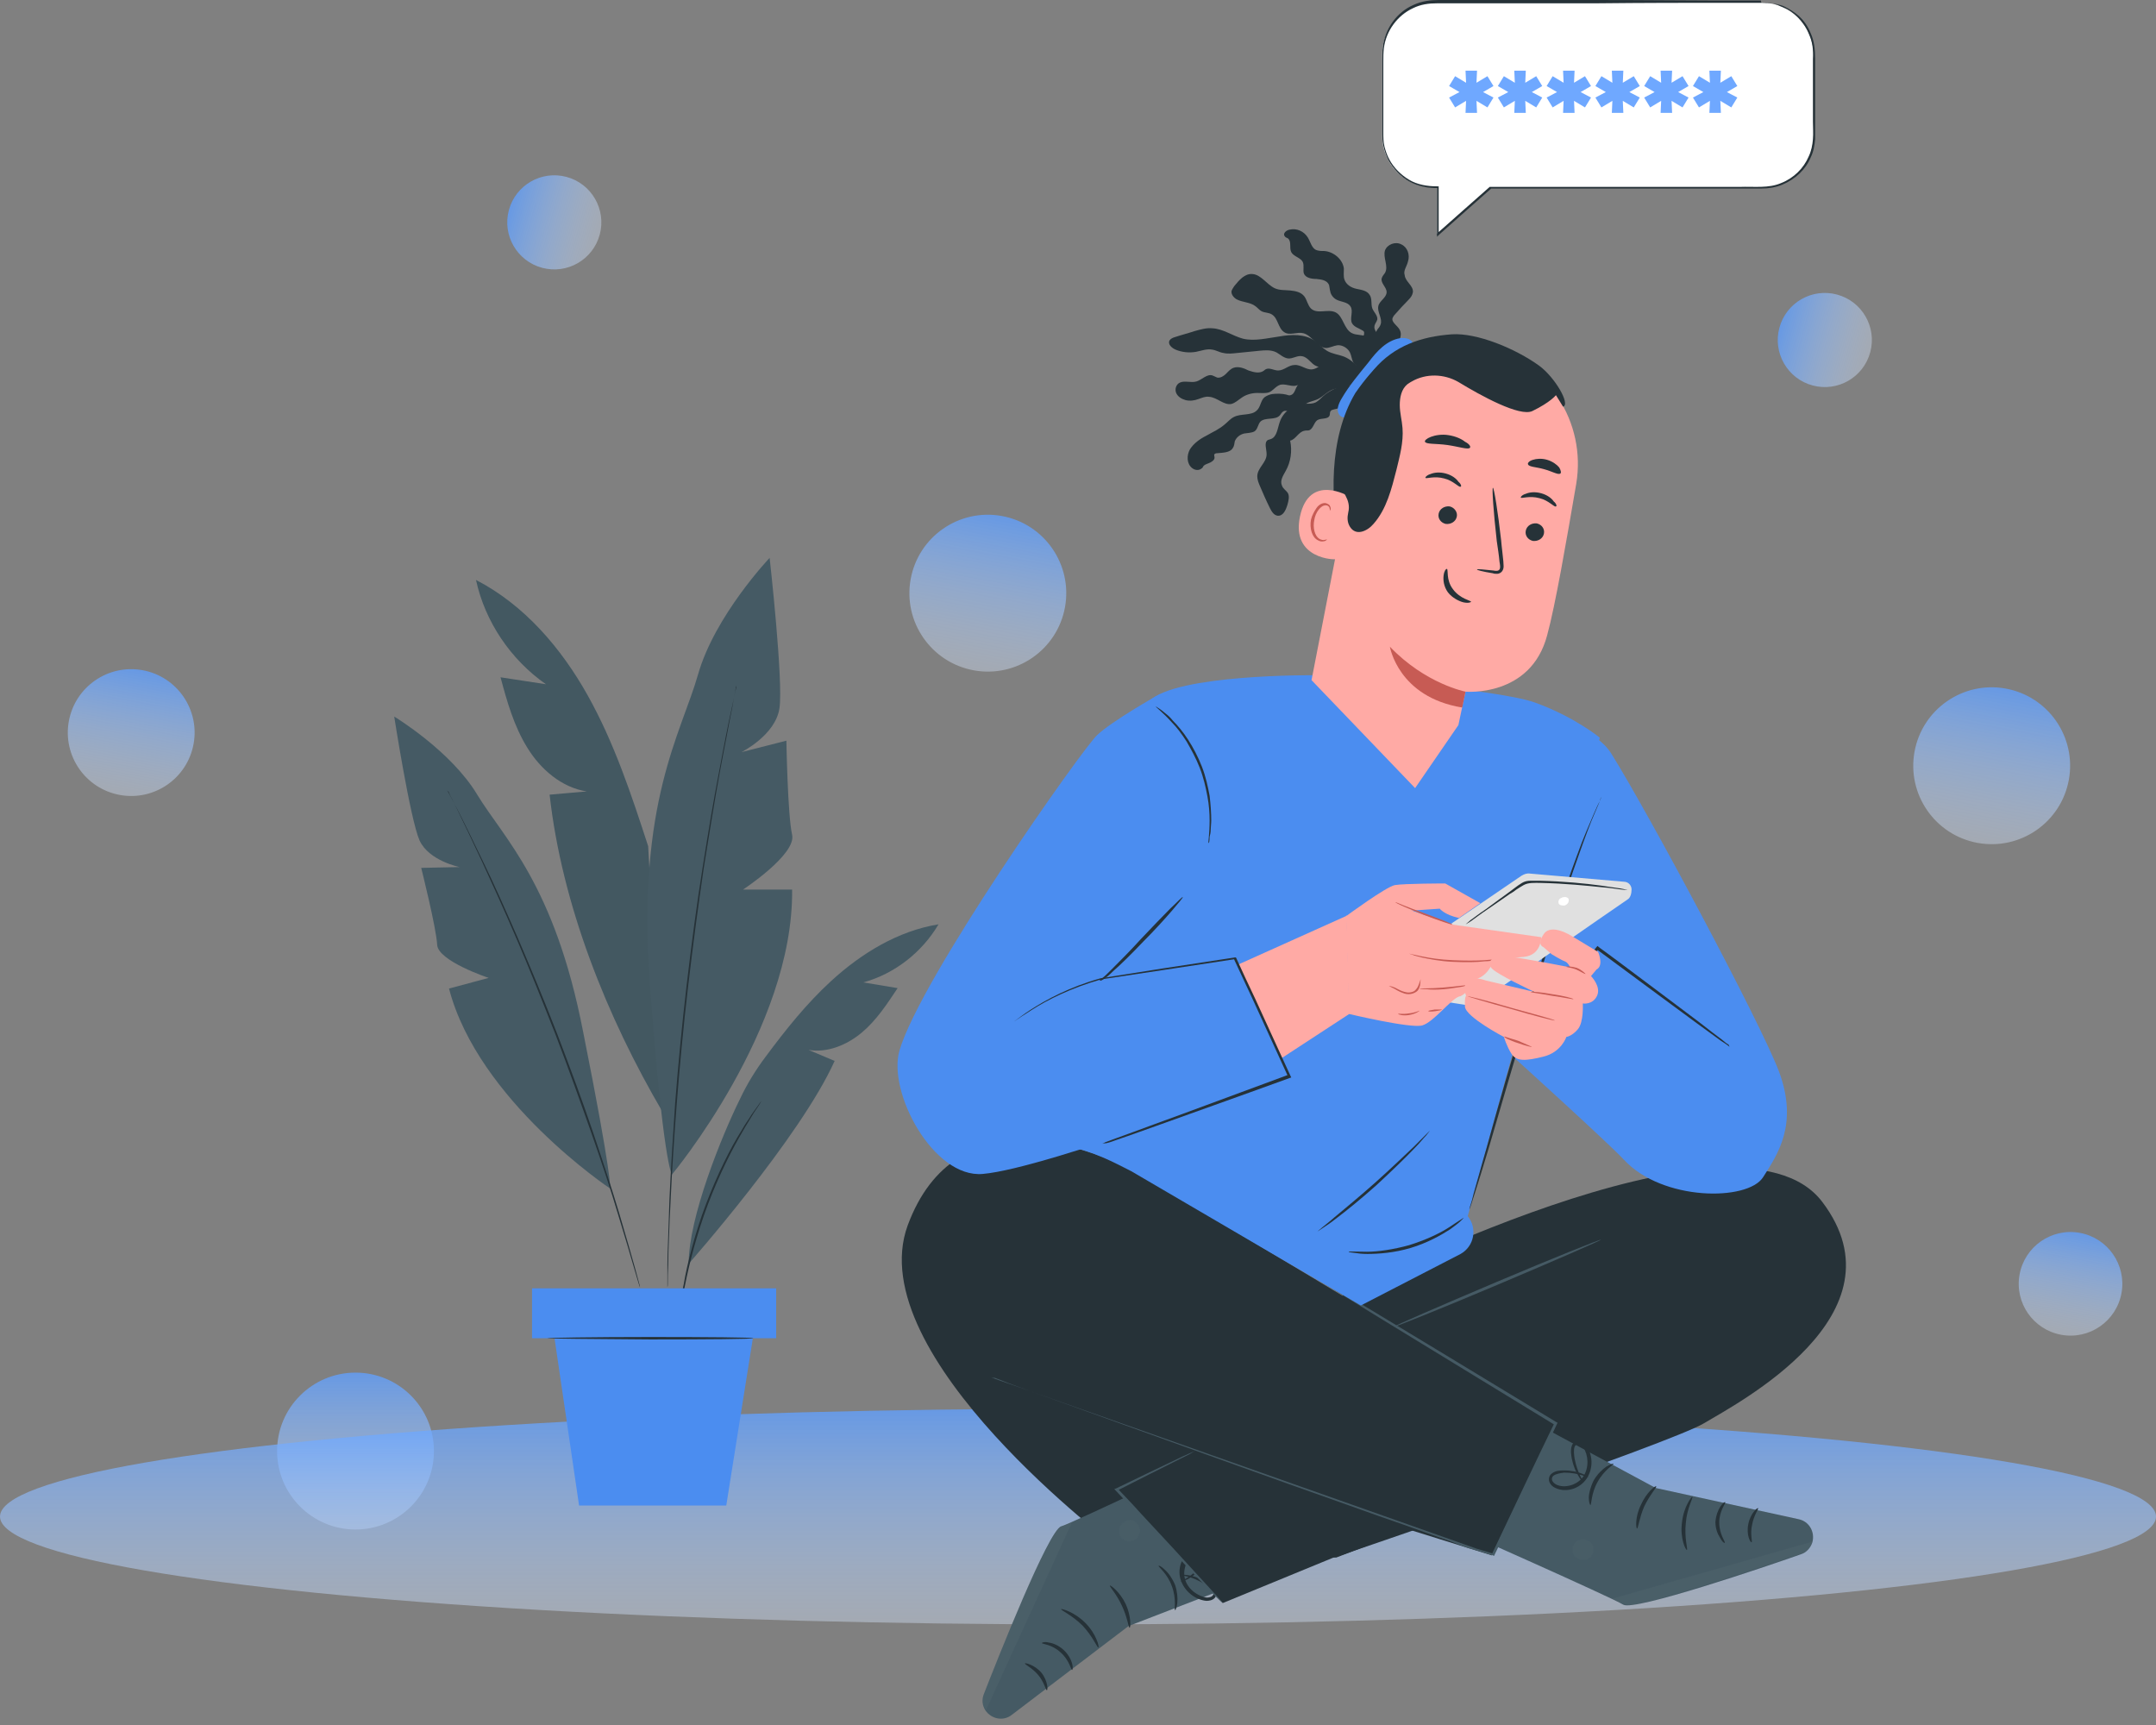 <svg width="300" height="240" viewBox="0 0 300 240" fill="none" xmlns="http://www.w3.org/2000/svg">
<rect x="0" y="0" width="300" height="240" fill="#808080" stroke="none"/>
<circle opacity="0.8" cx="49.468" cy="201.886" r="10.913" transform="rotate(180 49.468 201.886)" fill="url(#paint0_linear_302_1163)"/>
<ellipse opacity="0.8" cx="150" cy="211" rx="150" ry="15" transform="rotate(180 150 211)" fill="url(#paint1_linear_302_1163)"/>
<circle opacity="0.8" cx="18.257" cy="101.924" r="8.822" transform="rotate(-169.707 18.257 101.924)" fill="url(#paint2_linear_302_1163)"/>
<circle opacity="0.8" cx="277.136" cy="106.537" r="10.913" transform="rotate(-169.707 277.136 106.537)" fill="url(#paint3_linear_302_1163)"/>
<circle opacity="0.8" cx="288.107" cy="178.619" r="7.208" transform="rotate(-169.707 288.107 178.619)" fill="url(#paint4_linear_302_1163)"/>
<circle opacity="0.8" cx="137.453" cy="82.528" r="10.913" transform="rotate(-169.707 137.453 82.528)" fill="url(#paint5_linear_302_1163)"/>
<ellipse opacity="0.8" cx="77.13" cy="30.936" rx="6.548" ry="6.548" transform="rotate(105 77.13 30.936)" fill="url(#paint6_linear_302_1163)"/>
<ellipse opacity="0.8" cx="253.917" cy="47.305" rx="6.548" ry="6.548" transform="rotate(105 253.917 47.305)" fill="url(#paint7_linear_302_1163)"/>
<path d="M245.175 0.381H199.5C195.535 0.381 192.333 3.584 192.333 7.549V18.91C192.333 22.875 195.535 26.078 199.5 26.078H199.958V32.559L207.278 26.078H245.175C249.14 26.078 252.342 22.875 252.342 18.91V7.625C252.342 3.66 249.14 0.381 245.175 0.381Z" fill="white"/>
<path d="M245.175 0.381C245.175 0.381 245.327 0.381 245.556 0.381C245.785 0.381 246.166 0.381 246.623 0.458C246.852 0.534 247.081 0.534 247.386 0.61C247.691 0.686 247.996 0.763 248.301 0.915C248.911 1.22 249.597 1.601 250.283 2.211C250.97 2.821 251.58 3.66 251.961 4.651C252.418 5.643 252.571 6.863 252.571 8.159C252.571 10.675 252.571 13.573 252.571 16.852C252.571 17.69 252.571 18.453 252.571 19.368C252.495 20.206 252.342 21.122 251.961 21.884C251.275 23.562 249.826 24.934 247.996 25.697C247.081 26.078 246.09 26.23 245.098 26.23C244.107 26.23 243.116 26.23 242.124 26.23C240.066 26.23 238.007 26.23 235.796 26.23C227.179 26.23 217.572 26.23 207.43 26.23L207.583 26.154C205.219 28.213 202.779 30.424 200.263 32.635L199.958 32.94V32.483C199.958 31.72 199.958 30.882 199.958 29.967C199.958 28.594 199.958 27.222 199.958 25.925L200.186 26.154C198.814 26.23 197.289 25.925 196.069 25.239C194.849 24.553 193.858 23.485 193.171 22.265C192.866 21.655 192.638 20.969 192.485 20.283C192.333 19.596 192.333 18.91 192.333 18.224C192.333 16.928 192.333 15.555 192.333 14.259C192.333 12.963 192.333 11.666 192.333 10.37C192.333 9.76 192.333 9.074 192.333 8.464C192.333 7.854 192.333 7.168 192.409 6.558C192.714 3.965 194.391 1.678 196.679 0.686C197.823 0.153 199.043 0 200.186 0C201.33 0 202.474 0 203.618 0C205.905 0 208.117 0 210.252 0C214.522 0 218.487 0 222.07 0C229.314 0 235.109 0.076 239.151 0.076C241.133 0.076 242.735 0.076 243.802 0.076C244.336 0.076 244.717 0.076 245.022 0.076C245.022 0.381 245.175 0.381 245.175 0.381C245.175 0.381 245.022 0.381 244.793 0.381C244.488 0.381 244.107 0.381 243.573 0.381C242.506 0.381 240.981 0.381 238.922 0.381C234.881 0.381 229.086 0.381 221.842 0.458C218.258 0.458 214.293 0.458 210.023 0.458C207.888 0.458 205.677 0.458 203.389 0.458C202.245 0.458 201.101 0.458 199.958 0.458C198.814 0.458 197.67 0.61 196.603 1.144C194.468 2.135 192.866 4.27 192.561 6.71C192.485 7.32 192.485 7.93 192.485 8.616C192.485 9.226 192.485 9.913 192.485 10.523C192.485 11.819 192.485 13.115 192.485 14.411C192.485 15.708 192.485 17.08 192.485 18.377C192.485 19.063 192.485 19.673 192.638 20.359C192.79 20.969 193.019 21.655 193.324 22.189C193.934 23.333 194.925 24.324 196.069 25.01C197.213 25.697 198.585 25.925 199.958 25.925H200.186V26.154C200.186 27.45 200.186 28.823 200.186 30.195C200.186 31.034 200.186 31.873 200.186 32.712L199.881 32.559C202.398 30.348 204.838 28.137 207.202 26.078L207.278 26.002H207.354C217.495 26.002 227.103 26.002 235.719 26.002C237.854 26.002 239.989 26.002 242.048 26.002C244.107 25.925 246.09 26.23 247.843 25.468C249.597 24.782 250.97 23.409 251.656 21.808C252.037 21.045 252.19 20.206 252.266 19.368C252.342 18.529 252.266 17.69 252.266 16.928C252.266 13.725 252.266 10.828 252.266 8.235C252.342 6.939 252.19 5.795 251.732 4.804C251.351 3.813 250.741 2.974 250.131 2.364C249.521 1.754 248.835 1.296 248.225 1.068C247.92 0.915 247.615 0.839 247.386 0.686C247.081 0.61 246.852 0.534 246.623 0.458C245.632 0.381 245.175 0.458 245.175 0.381Z" fill="#263238"/>
<path d="M206.363 12.81L207.811 13.573L206.973 14.945L205.448 14.03L205.524 15.708H203.923L203.999 14.03L202.474 14.945L201.635 13.573L203.084 12.81L201.635 11.971L202.474 10.599L203.999 11.514L203.923 9.836H205.524L205.448 11.514L206.973 10.599L207.811 11.971L206.363 12.81Z" fill="#6FA8FF"/>
<path d="M213.149 12.81L214.598 13.573L213.759 14.945L212.234 14.03L212.31 15.708H210.709L210.785 14.03L209.26 14.945L208.422 13.573L209.87 12.81L208.422 11.971L209.26 10.599L210.785 11.514L210.709 9.836H212.31L212.234 11.514L213.759 10.599L214.598 11.971L213.149 12.81Z" fill="#6FA8FF"/>
<path d="M219.935 12.81L221.384 13.573L220.545 14.945L219.02 14.03L219.097 15.708H217.495L217.572 14.03L216.047 14.945L215.208 13.573L216.657 12.81L215.208 11.971L216.047 10.599L217.572 11.514L217.495 9.836H219.097L219.02 11.514L220.545 10.599L221.384 11.971L219.935 12.81Z" fill="#6FA8FF"/>
<path d="M226.722 12.81L228.171 13.573L227.332 14.945L225.807 14.03L225.883 15.708H224.282L224.358 14.03L222.833 14.945L221.994 13.573L223.443 12.81L221.994 11.971L222.833 10.599L224.358 11.514L224.282 9.836H225.883L225.807 11.514L227.332 10.599L228.171 11.971L226.722 12.81Z" fill="#6FA8FF"/>
<path d="M233.508 12.81L234.957 13.573L234.118 14.945L232.593 14.03L232.669 15.708H231.068L231.144 14.03L229.619 14.945L228.781 13.573L230.229 12.81L228.781 11.971L229.619 10.599L231.144 11.514L231.068 9.836H232.669L232.593 11.514L234.118 10.599L234.957 11.971L233.508 12.81Z" fill="#6FA8FF"/>
<path d="M240.294 12.81L241.743 13.573L240.904 14.945L239.379 14.03L239.456 15.708H237.854L237.931 14.03L236.406 14.945L235.567 13.573L237.016 12.81L235.567 11.971L236.406 10.599L237.931 11.514L237.854 9.836H239.456L239.379 11.514L240.904 10.599L241.743 11.971L240.294 12.81Z" fill="#6FA8FF"/>
<path d="M66.235 80.69C72.949 84.161 78.071 90.135 81.769 96.736C85.468 103.337 87.858 110.563 90.191 117.733L92.239 154.777C84.444 141.518 78.184 125.87 76.477 110.563C78.184 110.393 79.948 110.279 81.655 110.108C78.184 109.596 75.225 107.036 73.405 104.077C71.527 101.061 70.559 97.647 69.649 94.233C71.754 94.574 73.86 94.858 75.965 95.2C71.072 91.786 67.487 86.494 66.235 80.69Z" fill="#455A64"/>
<g opacity="0.3">
<g opacity="0.3">
<path opacity="0.3" d="M66.235 80.69C72.949 84.161 78.071 90.135 81.769 96.736C85.468 103.337 87.858 110.563 90.191 117.733L92.239 154.777C84.444 141.518 78.184 125.87 76.477 110.563C78.184 110.393 79.948 110.279 81.655 110.108C78.184 109.596 75.225 107.036 73.405 104.077C71.527 101.061 70.559 97.647 69.649 94.233C71.754 94.574 73.86 94.858 75.965 95.2C71.072 91.786 67.487 86.494 66.235 80.69Z" fill="black"/>
</g>
</g>
<path d="M93.491 163.426C93.491 163.426 110.448 143.112 110.22 123.765H103.392C103.392 123.765 110.846 118.871 110.22 116.14C109.595 113.409 109.424 103.052 109.424 103.052L103.165 104.646C103.165 104.646 107.887 102.313 108.456 98.557C109.025 94.858 107.091 77.617 107.091 77.617C107.091 77.617 99.466 85.64 97.133 93.834C94.8 102.028 88.597 111.645 90.418 136.682C92.239 161.719 93.491 163.426 93.491 163.426Z" fill="#455A64"/>
<path d="M84.899 165.36C84.899 165.36 66.519 153.126 62.479 137.535L67.999 136.056C67.999 136.056 60.943 133.723 60.829 131.447C60.715 129.114 58.61 120.749 58.61 120.749L63.959 120.635C63.959 120.635 59.691 119.782 58.382 116.937C57.074 113.978 54.854 99.695 54.854 99.695C54.854 99.695 62.764 104.475 66.406 110.563C70.104 116.652 77.16 123.025 81.143 143.567C85.24 164.052 84.899 165.36 84.899 165.36Z" fill="#455A64"/>
<path d="M102.482 95.314C102.482 95.314 102.482 95.371 102.425 95.541C102.368 95.712 102.368 95.883 102.311 96.167C102.197 96.736 102.026 97.533 101.856 98.614C101.628 99.638 101.401 100.947 101.116 102.426C100.832 103.906 100.49 105.613 100.149 107.491C99.466 111.246 98.726 115.742 97.93 120.749C97.19 125.756 96.45 131.276 95.767 137.08C95.084 142.884 94.572 148.404 94.174 153.468C93.776 158.532 93.491 163.084 93.32 166.897C93.207 168.832 93.15 170.539 93.093 172.075C93.036 173.611 92.979 174.92 92.979 176.001C92.922 177.082 92.922 177.879 92.922 178.448C92.922 178.733 92.922 178.903 92.865 179.074C92.865 179.245 92.865 179.302 92.865 179.302C92.865 179.302 92.865 179.245 92.865 179.074C92.865 178.903 92.865 178.676 92.865 178.448C92.865 177.879 92.865 177.026 92.865 176.001C92.865 174.92 92.922 173.611 92.979 172.075C93.036 170.539 93.093 168.832 93.15 166.897C93.32 163.084 93.605 158.532 93.946 153.468C94.345 148.404 94.857 142.884 95.54 137.08C96.222 131.276 96.962 125.756 97.759 120.749C98.555 115.742 99.295 111.246 100.035 107.491C100.376 105.613 100.718 103.906 101.002 102.426C101.287 100.947 101.571 99.638 101.799 98.614C102.026 97.59 102.197 96.793 102.311 96.224C102.368 95.94 102.425 95.769 102.482 95.598C102.425 95.371 102.482 95.314 102.482 95.314Z" fill="#263238"/>
<path d="M95.824 175.831C95.824 175.831 111.358 158.248 116.138 147.607L112.497 146.071C115.114 146.526 117.845 145.388 119.894 143.681C121.942 141.974 123.422 139.698 124.901 137.478L120.121 136.682C124.503 135.487 128.315 132.471 130.591 128.602C124.958 129.512 119.837 132.642 115.626 136.511C112.212 139.641 109.31 143.282 106.522 147.038C105.156 148.859 103.961 150.794 102.994 152.842C100.376 158.134 95.824 169.401 95.824 175.831Z" fill="#455A64"/>
<path d="M62.195 109.938C62.195 109.938 62.252 109.994 62.309 110.108C62.366 110.222 62.479 110.393 62.593 110.62C62.821 111.076 63.162 111.702 63.617 112.555C64.471 114.205 65.666 116.652 67.145 119.725C68.625 122.741 70.275 126.439 72.039 130.479C73.803 134.576 75.681 139.072 77.558 143.908C79.379 148.688 81.087 153.297 82.509 157.508C83.932 161.719 85.183 165.531 86.151 168.775C87.118 172.018 87.858 174.636 88.37 176.457C88.598 177.367 88.825 178.05 88.939 178.562C88.996 178.79 89.053 178.96 89.053 179.131C89.11 179.245 89.11 179.302 89.11 179.302C89.11 179.302 89.11 179.245 89.053 179.131C88.996 179.017 88.939 178.79 88.882 178.619C88.711 178.107 88.541 177.424 88.256 176.513C87.744 174.693 86.947 172.075 85.98 168.888C85.013 165.645 83.761 161.833 82.281 157.622C80.802 153.411 79.152 148.802 77.331 144.022C75.453 139.242 73.632 134.69 71.868 130.593C70.104 126.496 68.454 122.854 67.032 119.782C65.609 116.709 64.414 114.262 63.617 112.612C63.219 111.758 62.878 111.133 62.65 110.677C62.536 110.45 62.479 110.279 62.422 110.165C62.195 109.994 62.195 109.938 62.195 109.938Z" fill="#263238"/>
<path d="M94.515 183.399C94.515 183.399 94.515 183.285 94.515 183.057C94.515 182.83 94.572 182.488 94.629 182.09C94.686 181.691 94.743 181.179 94.8 180.61C94.914 180.041 94.971 179.358 95.141 178.676C95.369 177.253 95.767 175.489 96.279 173.611C96.791 171.734 97.417 169.685 98.214 167.58C99.011 165.474 99.864 163.54 100.718 161.776C101.571 160.012 102.425 158.475 103.221 157.223C103.563 156.597 103.961 156.028 104.303 155.516C104.587 155.004 104.929 154.606 105.156 154.264C105.384 153.98 105.554 153.695 105.725 153.468C105.839 153.297 105.953 153.183 105.953 153.183C105.953 153.183 105.896 153.297 105.782 153.468C105.668 153.695 105.498 153.923 105.27 154.264C105.042 154.606 104.758 155.004 104.473 155.516C104.189 156.028 103.79 156.597 103.449 157.223C102.709 158.475 101.856 160.012 101.002 161.776C100.149 163.54 99.295 165.474 98.499 167.58C97.702 169.685 97.076 171.734 96.564 173.554C96.052 175.432 95.653 177.139 95.369 178.562C95.198 179.302 95.141 179.927 95.028 180.497C94.914 181.066 94.857 181.578 94.8 181.976C94.743 182.374 94.686 182.659 94.629 182.886C94.572 183.285 94.515 183.399 94.515 183.399Z" fill="#263238"/>
<path d="M108.001 179.245H74.031V186.187H108.001V179.245Z" fill="#4B8DF0"/>
<path d="M104.758 186.187L101.059 209.46H80.574L77.16 186.187H104.758Z" fill="#4B8DF0"/>
<path d="M76.136 186.187C76.136 186.13 82.566 186.016 90.475 186.016C98.385 186.016 104.815 186.073 104.815 186.187C104.815 186.301 98.385 186.358 90.475 186.358C82.566 186.301 76.136 186.244 76.136 186.187Z" fill="#263238"/>
<path d="M186.995 180.029C186.995 180.029 241.667 151.511 253.562 167.219C265.457 182.926 241.667 195.279 237.092 198.024C232.517 200.769 186.08 216.553 186.08 216.553L173.804 203.514L186.995 180.029Z" fill="#263238"/>
<path d="M208.574 195.279L230.382 207.022L250.283 211.368C251.732 211.673 252.571 213.122 252.19 214.57C251.961 215.333 251.351 216.019 250.588 216.248C245.632 218.002 227.408 224.178 225.883 223.263C224.129 222.196 202.093 212.435 202.093 212.435L208.574 195.279Z" fill="#455A64"/>
<g opacity="0.6">
<g opacity="0.6">
<g opacity="0.6">
<g opacity="0.6">
<g opacity="0.6">
<g opacity="0.6">
<path opacity="0.6" d="M252.19 214.494L224.358 222.424L225.273 222.882C226.112 223.263 227.027 223.415 227.866 223.187C230.229 222.653 236.711 220.899 250.512 216.172C251.351 216.019 251.961 215.333 252.19 214.494Z" fill="white"/>
</g>
</g>
</g>
</g>
</g>
</g>
<g opacity="0.6">
<g opacity="0.6">
<g opacity="0.6">
<g opacity="0.6">
<g opacity="0.6">
<g opacity="0.6">
<g opacity="0.6">
<path opacity="0.6" d="M219.554 214.342C220.24 213.96 221.155 214.265 221.537 214.876C221.918 215.562 221.689 216.477 221.003 216.858C220.317 217.239 219.249 216.934 218.944 216.248C218.639 215.562 218.944 214.494 219.707 214.266" fill="white"/>
</g>
</g>
</g>
</g>
</g>
</g>
</g>
<path d="M239.989 214.647C240.142 214.57 239.227 213.503 239.227 211.825C239.227 210.224 240.142 209.157 240.066 209.004C239.989 208.928 239.684 209.157 239.379 209.614C239.074 210.072 238.769 210.834 238.693 211.749C238.693 212.664 238.998 213.427 239.303 213.884C239.608 214.494 239.913 214.723 239.989 214.647Z" fill="#263238"/>
<path d="M243.726 214.57C243.878 214.494 243.497 213.427 243.802 212.13C244.031 210.834 244.717 209.919 244.641 209.843C244.565 209.69 243.573 210.529 243.268 212.054C242.963 213.579 243.573 214.647 243.726 214.57Z" fill="#263238"/>
<path d="M234.728 215.638C234.881 215.562 234.347 213.96 234.576 211.902C234.728 209.843 235.643 208.318 235.491 208.242C235.414 208.165 234.271 209.614 234.042 211.825C233.737 214.037 234.576 215.714 234.728 215.638Z" fill="#263238"/>
<path d="M227.789 212.664C227.942 212.664 228.094 211.215 228.781 209.614C229.543 208.013 230.534 206.945 230.458 206.793C230.382 206.64 229.086 207.632 228.323 209.385C227.484 211.063 227.637 212.664 227.789 212.664Z" fill="#263238"/>
<path d="M221.308 209.385C221.46 209.385 221.384 207.784 222.299 206.183C223.214 204.505 224.587 203.743 224.51 203.666C224.51 203.59 224.053 203.743 223.519 204.048C222.985 204.429 222.299 205.039 221.765 205.954C221.308 206.869 221.079 207.784 221.079 208.394C221.079 209.004 221.232 209.385 221.308 209.385Z" fill="#263238"/>
<path d="M221.003 205.497C221.003 205.497 220.774 205.268 220.164 205.039C219.63 204.81 218.715 204.582 217.648 204.582C217.114 204.582 216.428 204.582 215.894 205.039C215.589 205.268 215.437 205.725 215.589 206.183C215.742 206.564 216.047 206.869 216.428 207.022C217.877 207.708 219.783 207.174 220.774 205.725C221.765 204.2 221.613 202.37 220.698 201.074C220.469 200.769 220.088 200.464 219.63 200.464C219.173 200.464 218.792 200.845 218.715 201.15C218.487 201.837 218.639 202.447 218.715 202.98C218.944 204.048 219.325 204.887 219.63 205.344C219.935 205.878 220.164 206.107 220.24 206.107C220.317 206.03 219.478 204.963 219.097 202.904C219.02 202.37 218.944 201.76 219.097 201.303C219.173 201.074 219.402 200.922 219.63 200.922C219.859 200.922 220.088 201.15 220.317 201.379C221.003 202.447 221.155 204.124 220.317 205.42C219.478 206.64 217.724 207.098 216.58 206.564C216.275 206.412 216.047 206.183 215.97 205.954C215.894 205.725 215.97 205.497 216.123 205.344C216.504 205.039 217.114 204.963 217.648 204.887C219.783 204.887 221.003 205.649 221.003 205.497Z" fill="#263238"/>
<path d="M216.352 198.1C216.352 198.1 164.806 166.913 157.867 163.025C151.92 159.67 133.009 152.35 126.299 170.497C119.665 188.645 155.503 215.333 155.503 215.333L185.928 216.705L196.069 212.817L207.583 216.4L216.352 198.1Z" fill="#263238"/>
<path d="M180.132 217.315L157.028 226.237L140.787 238.589C139.643 239.504 137.966 239.199 137.127 237.979C136.669 237.293 136.593 236.454 136.898 235.692C138.804 230.812 145.896 212.893 147.649 212.359C149.632 211.749 171.364 201.303 171.364 201.303L180.132 217.315Z" fill="#455A64"/>
<g opacity="0.6">
<g opacity="0.6">
<g opacity="0.6">
<g opacity="0.6">
<g opacity="0.6">
<g opacity="0.6">
<path opacity="0.6" d="M137.203 237.903L149.251 211.597L148.259 211.978C147.421 212.359 146.734 212.969 146.353 213.732C145.209 215.867 142.312 221.89 136.974 235.463C136.593 236.302 136.669 237.217 137.203 237.903Z" fill="white"/>
</g>
</g>
</g>
</g>
</g>
</g>
<g opacity="0.6">
<g opacity="0.6">
<g opacity="0.6">
<g opacity="0.6">
<g opacity="0.6">
<g opacity="0.6">
<g opacity="0.6">
<path opacity="0.6" d="M158.553 213.274C158.401 214.037 157.638 214.57 156.876 214.418C156.113 214.265 155.58 213.503 155.732 212.74C155.885 211.978 156.8 211.292 157.562 211.52C158.248 211.749 158.858 212.74 158.553 213.35" fill="white"/>
</g>
</g>
</g>
</g>
</g>
</g>
</g>
<path d="M144.981 228.601C144.981 228.753 146.353 228.753 147.573 229.897C148.793 230.964 149.022 232.337 149.174 232.337C149.251 232.337 149.327 231.956 149.174 231.422C149.022 230.888 148.641 230.126 147.954 229.516C147.268 228.906 146.506 228.601 145.896 228.524C145.362 228.372 144.981 228.524 144.981 228.601Z" fill="#263238"/>
<path d="M142.617 231.422C142.541 231.574 143.608 232.032 144.447 233.023C145.286 234.014 145.514 235.158 145.667 235.158C145.819 235.158 145.819 233.862 144.904 232.718C143.913 231.574 142.617 231.346 142.617 231.422Z" fill="#263238"/>
<path d="M147.649 223.873C147.573 224.025 149.174 224.712 150.623 226.16C152.072 227.685 152.682 229.287 152.835 229.21C152.987 229.21 152.606 227.38 151.004 225.779C149.479 224.254 147.726 223.797 147.649 223.873Z" fill="#263238"/>
<path d="M154.436 220.594C154.36 220.747 155.351 221.738 156.113 223.415C156.876 225.017 157.028 226.465 157.181 226.465C157.333 226.465 157.41 224.864 156.647 223.187C155.808 221.433 154.512 220.518 154.436 220.594Z" fill="#263238"/>
<path d="M161.222 217.849C161.146 218.002 162.442 218.917 163.052 220.67C163.738 222.424 163.357 224.025 163.51 224.025C163.586 224.025 163.738 223.644 163.815 223.034C163.891 222.348 163.815 221.433 163.51 220.518C163.128 219.603 162.595 218.84 162.061 218.383C161.603 217.925 161.222 217.773 161.222 217.849Z" fill="#263238"/>
<path d="M164.272 220.06C164.272 220.06 164.577 219.984 165.187 219.755C165.721 219.45 166.483 218.993 167.17 218.154C167.475 217.697 167.932 217.239 168.008 216.477C168.008 216.095 167.78 215.638 167.322 215.485C166.941 215.333 166.483 215.409 166.102 215.562C164.653 216.172 163.738 218.002 164.272 219.755C164.806 221.433 166.331 222.577 167.856 222.729C168.237 222.729 168.695 222.653 169 222.348C169.305 222.043 169.305 221.509 169.076 221.204C168.695 220.594 168.161 220.289 167.703 219.984C166.712 219.45 165.873 219.222 165.263 219.145C164.653 219.069 164.348 219.069 164.348 219.145C164.348 219.222 165.721 219.222 167.551 220.365C168.008 220.67 168.542 220.975 168.771 221.433C168.924 221.662 168.847 221.89 168.695 222.043C168.542 222.195 168.237 222.272 167.932 222.272C166.712 222.119 165.263 221.128 164.882 219.679C164.501 218.23 165.263 216.629 166.407 216.095C166.712 215.943 167.017 215.943 167.246 216.019C167.475 216.095 167.627 216.324 167.627 216.553C167.627 217.087 167.246 217.544 166.941 218.002C165.568 219.603 164.196 219.984 164.272 220.06Z" fill="#263238"/>
<path d="M170.143 223.034C170.83 222.729 196.908 212.054 196.908 212.054L170.906 199.244L155.275 207.327L170.143 223.034Z" fill="#263238"/>
<path d="M137.889 191.695C137.889 191.695 138.042 191.695 138.271 191.771C138.499 191.848 138.881 192 139.338 192.153C140.253 192.458 141.549 192.915 143.303 193.525C146.734 194.745 151.691 196.499 157.791 198.634C170.067 202.98 186.919 208.928 205.524 215.485C206.287 215.714 207.049 215.943 207.812 216.172L207.583 216.248C210.633 209.843 213.53 203.666 216.275 198.024L216.352 198.253C204.151 190.78 193.705 184.451 186.309 179.876C182.649 177.589 179.675 175.759 177.692 174.539C176.701 173.929 175.939 173.471 175.405 173.09C175.176 172.937 174.947 172.785 174.795 172.709C174.642 172.632 174.566 172.556 174.566 172.556C174.566 172.556 174.642 172.556 174.795 172.632C174.947 172.709 175.176 172.861 175.405 173.014C175.939 173.319 176.701 173.776 177.769 174.386C179.827 175.606 182.801 177.36 186.461 179.647C193.934 184.146 204.38 190.475 216.58 197.871L216.733 197.948L216.657 198.1C213.988 203.819 211.014 209.919 207.964 216.324L207.888 216.477L207.735 216.4C206.973 216.172 206.21 215.943 205.448 215.714C204.228 215.409 203.084 214.952 201.94 214.494C200.796 214.113 199.653 213.655 198.509 213.274C196.221 212.435 194.01 211.673 191.799 210.91C187.376 209.309 183.182 207.86 179.141 206.411C171.059 203.514 163.815 200.921 157.715 198.71C151.615 196.499 146.658 194.745 143.303 193.525C141.626 192.915 140.329 192.458 139.414 192.076C138.957 191.924 138.652 191.771 138.423 191.695C137.966 191.695 137.889 191.695 137.889 191.695Z" fill="#455A64"/>
<path d="M170.144 223.034C170.144 223.034 169.762 222.729 169.152 222.119C168.542 221.433 167.627 220.594 166.636 219.527C164.501 217.315 161.603 214.189 158.401 210.758C157.257 209.538 156.19 208.394 155.198 207.327L155.046 207.174L155.275 207.098C158.401 205.573 161.146 204.277 163.205 203.285C164.12 202.828 164.958 202.446 165.492 202.218C166.026 201.989 166.331 201.836 166.331 201.836C166.331 201.836 166.026 201.989 165.568 202.294C164.958 202.599 164.196 202.98 163.281 203.438C161.298 204.429 158.553 205.802 155.427 207.403L155.503 207.098C156.495 208.165 157.638 209.309 158.706 210.529C161.908 213.96 164.806 217.087 166.865 219.374C167.856 220.442 168.695 221.357 169.305 222.043C169.839 222.653 170.144 223.034 170.144 223.034Z" fill="#455A64"/>
<path d="M222.757 172.48C222.833 172.556 216.352 175.377 208.422 178.732C200.491 182.087 194.01 184.68 193.934 184.604C193.858 184.527 200.339 181.706 208.269 178.351C216.199 174.996 222.68 172.404 222.757 172.48Z" fill="#455A64"/>
<path d="M183.106 93.941C182.572 93.941 163.738 93.789 159.926 97.525C156.113 101.338 148.259 159.441 148.259 159.441C152.301 160.203 154.97 161.728 157.41 162.948L189.359 181.63L203.236 174.462C205.143 173.395 205.6 170.879 204.228 169.201L222.604 102.634C222.604 102.634 219.097 99.736 213.607 97.754C208.193 95.771 183.106 93.941 183.106 93.941Z" fill="#4B8DF0"/>
<path d="M216.352 100.118C216.352 100.118 221.994 101.338 224.205 104.845C229.314 113.004 244.869 142.056 247.538 149.071C250.283 156.467 247.31 160.661 245.327 163.787C243.192 167.142 231.297 167.142 225.959 161.347C223.672 158.907 210.785 147.241 210.785 147.241L216.352 100.118Z" fill="#4B8DF0"/>
<path d="M222.833 110.869C222.833 110.869 222.757 111.098 222.604 111.479C222.452 111.86 222.223 112.394 221.918 113.08C221.308 114.453 220.545 116.512 219.63 119.104C217.8 124.213 215.513 131.381 213.149 139.387C210.785 147.317 208.65 154.561 207.125 159.822C206.363 162.415 205.676 164.55 205.219 165.999C204.99 166.685 204.838 167.219 204.685 167.676C204.533 168.057 204.456 168.286 204.456 168.286C204.456 168.286 204.456 168.057 204.609 167.676C204.761 167.219 204.914 166.685 205.066 165.999C205.524 164.474 206.058 162.415 206.82 159.822C208.269 154.561 210.328 147.317 212.768 139.387C215.132 131.457 217.495 124.213 219.402 119.104C220.317 116.512 221.232 114.529 221.842 113.08C222.147 112.394 222.375 111.86 222.604 111.479C222.68 111.098 222.833 110.869 222.833 110.869Z" fill="#263238"/>
<path d="M160.765 96.915C160.765 96.915 154.817 100.27 152.682 102.253C150.547 104.235 128.053 136.184 125.155 146.173C123.478 151.968 129.883 163.94 136.746 163.33C145.743 162.567 179.37 149.681 179.37 149.681L171.821 133.287L152.758 136.337L166.56 122.459L161.375 96.61" fill="#4B8DF0"/>
<path d="M240.676 145.639C240.676 145.639 240.523 145.563 240.371 145.411C240.142 145.258 239.837 145.029 239.456 144.801C238.617 144.191 237.473 143.352 236.101 142.361C233.279 140.302 229.391 137.404 225.044 134.202C224.053 133.439 223.062 132.753 222.147 132.067L222.452 131.991C219.707 135.574 217.267 138.701 215.513 140.912C213.759 143.123 212.615 144.419 212.539 144.343C212.997 143.733 213.835 142.666 215.284 140.759C217.038 138.472 219.402 135.346 222.147 131.762L222.299 131.609L222.452 131.762C223.367 132.448 224.358 133.134 225.349 133.897C229.619 137.099 233.508 139.997 236.329 142.132C237.702 143.199 238.769 144.038 239.608 144.648C239.989 144.953 240.218 145.182 240.523 145.334C240.599 145.563 240.676 145.639 240.676 145.639Z" fill="#263238"/>
<path d="M187.376 127.416L172.279 134.202L178.302 147.241L187.758 141.064L187.376 127.416Z" fill="#FFAAA5"/>
<path d="M201.635 128.712L211.7 121.849C212.082 121.62 212.463 121.468 212.92 121.544L226.112 122.688C226.646 122.764 227.027 123.222 227.027 123.755C227.027 124.289 226.874 124.899 226.493 125.128C225.654 125.662 205.066 139.997 205.066 139.997L189.054 137.481L201.635 128.712Z" fill="#E0E0E0"/>
<path d="M187.376 127.416C187.376 127.416 192.866 123.374 194.086 123.145C195.383 122.917 201.101 122.917 201.101 122.917L205.981 125.662L203.008 127.721C200.949 127.263 200.339 126.424 200.339 126.424L196.984 126.653L187.376 127.416Z" fill="#FFAAA5"/>
<path d="M193.476 125.662L202.093 128.636L214.445 130.389C214.445 130.389 214.522 132.906 212.005 133.134C210.48 133.287 207.888 133.439 207.888 133.439C207.888 133.439 207.278 135.727 205.295 136.261C205.295 136.261 204.457 137.862 203.465 138.472C203.313 138.548 203.236 138.624 203.084 138.624C201.864 139.006 199.5 142.208 197.899 142.666C196.298 143.123 187.681 141.064 187.681 141.064L187.3 127.416L193.476 125.662Z" fill="#FFAAA5"/>
<path d="M196.069 132.677C196.069 132.677 196.755 132.829 197.823 133.058C198.89 133.287 200.415 133.516 202.169 133.592C203.846 133.668 205.448 133.668 206.515 133.592C207.659 133.516 208.345 133.439 208.345 133.439C208.345 133.439 208.193 133.516 207.888 133.592C207.583 133.668 207.125 133.744 206.591 133.744C205.448 133.897 203.923 133.897 202.169 133.821C200.415 133.744 198.89 133.439 197.823 133.211C197.289 133.058 196.831 132.982 196.526 132.829C196.221 132.753 196.069 132.677 196.069 132.677Z" fill="#C75B54"/>
<path d="M197.67 136.261C197.67 136.261 197.67 136.566 197.594 137.099C197.518 137.328 197.441 137.709 197.136 137.938C196.831 138.167 196.45 138.319 195.993 138.319C195.535 138.319 195.23 138.167 194.849 138.014C194.544 137.862 194.239 137.709 194.01 137.557C193.553 137.328 193.248 137.176 193.248 137.176C193.248 137.176 193.553 137.176 194.086 137.404C194.544 137.633 195.154 138.014 195.916 138.091C196.298 138.091 196.679 138.014 196.908 137.786C197.136 137.557 197.289 137.328 197.365 137.099C197.594 136.566 197.67 136.184 197.67 136.261Z" fill="#C75B54"/>
<path d="M204.075 137.099C204.075 137.099 203.694 137.252 203.16 137.328C202.55 137.404 201.788 137.557 200.873 137.633C199.958 137.709 199.119 137.709 198.509 137.633C197.899 137.633 197.518 137.557 197.518 137.557C197.518 137.481 198.966 137.557 200.796 137.404C202.626 137.252 204.075 137.023 204.075 137.099Z" fill="#C75B54"/>
<path d="M197.518 140.607C197.518 140.683 196.984 141.064 196.069 141.217C195.23 141.369 194.544 141.141 194.544 141.064C194.544 140.988 195.23 141.141 196.069 140.988C196.908 140.912 197.518 140.607 197.518 140.607Z" fill="#C75B54"/>
<path d="M200.644 140.454C200.644 140.531 200.263 140.607 199.729 140.683C199.195 140.759 198.814 140.759 198.738 140.683C198.738 140.607 199.119 140.531 199.653 140.454C200.186 140.454 200.644 140.454 200.644 140.454Z" fill="#C75B54"/>
<path d="M202.093 128.636C202.093 128.712 200.263 128.102 198.051 127.263C196.984 126.805 195.993 126.424 195.306 126.119C194.62 125.814 194.163 125.585 194.163 125.509C194.163 125.509 194.62 125.662 195.306 125.967C196.069 126.272 197.06 126.653 198.128 127.034C199.195 127.415 200.11 127.797 200.949 128.102C201.711 128.407 202.093 128.559 202.093 128.636Z" fill="#C75B54"/>
<path d="M214.75 131.762C214.75 131.762 213.759 131.457 214.827 129.932C215.894 128.407 218.715 130.237 218.715 130.237L222.375 132.448C222.375 132.448 223.214 134.354 222.147 134.888L221.384 135.803C221.384 135.803 222.833 137.252 222.223 138.548C221.613 139.844 220.24 139.616 220.24 139.616C220.24 139.616 220.393 142.208 219.554 143.199C218.715 144.191 217.953 144.267 217.953 144.267C217.953 144.267 217.267 146.402 214.75 147.012C212.31 147.622 211.014 147.698 210.328 146.631C209.642 145.563 209.26 144.267 209.26 144.267C209.26 144.267 203.999 141.522 203.846 140.073C203.77 138.701 203.999 138.548 203.999 138.548C203.999 138.548 203.541 137.404 204.075 136.489C204.609 135.651 206.744 136.413 206.744 136.413L213.53 138.014C213.53 138.014 208.117 135.498 207.507 134.659C206.897 133.821 207.583 132.829 209.718 133.058C211.929 133.287 218.487 134.583 218.487 134.583C218.487 134.583 218.182 133.897 217.724 133.744C217.267 133.592 215.894 132.753 215.894 132.753L214.75 131.762Z" fill="#FFAAA5"/>
<path d="M216.352 141.979C216.352 142.056 213.607 141.369 210.252 140.378C206.896 139.463 204.151 138.624 204.228 138.624C204.228 138.548 206.973 139.234 210.328 140.226C213.683 141.141 216.428 141.903 216.352 141.979Z" fill="#C75B54"/>
<path d="M213.149 145.639C213.149 145.716 212.234 145.487 211.167 145.106C210.633 144.953 210.175 144.724 209.794 144.572C209.642 144.496 209.489 144.419 209.413 144.343C209.337 144.343 209.337 144.267 209.337 144.267V144.191C209.26 144.191 210.175 144.496 211.243 144.801C212.31 145.258 213.149 145.639 213.149 145.639Z" fill="#C75B54"/>
<path d="M218.944 139.006C218.944 139.082 217.648 138.777 215.97 138.548C214.369 138.243 212.997 138.091 212.997 138.014C212.997 137.938 214.369 138.014 215.97 138.319C217.648 138.548 218.944 138.929 218.944 139.006Z" fill="#C75B54"/>
<path d="M220.622 135.498C220.545 135.574 220.012 135.193 219.325 134.888C218.563 134.583 217.953 134.583 217.953 134.507C217.953 134.43 218.639 134.43 219.402 134.659C220.164 134.964 220.622 135.498 220.622 135.498Z" fill="#C75B54"/>
<path d="M226.493 123.832C226.493 123.832 226.417 123.832 226.264 123.832C226.112 123.832 225.807 123.755 225.578 123.755C224.968 123.679 224.053 123.527 222.985 123.45C220.774 123.222 217.8 122.917 214.369 122.84C213.53 122.84 212.692 122.764 212.005 123.145C211.7 123.298 211.395 123.527 211.014 123.755C210.709 123.984 210.404 124.213 210.099 124.365C208.879 125.204 207.811 125.967 206.896 126.577C205.981 127.187 205.295 127.721 204.761 128.102C204.533 128.254 204.304 128.407 204.151 128.483C203.999 128.559 203.923 128.636 203.923 128.636C203.923 128.636 203.999 128.559 204.075 128.483C204.228 128.331 204.38 128.254 204.609 128.026C205.143 127.644 205.829 127.111 206.744 126.501C207.659 125.814 208.726 125.052 209.87 124.213C210.175 123.984 210.48 123.755 210.785 123.527C211.09 123.298 211.395 123.069 211.777 122.84C212.158 122.612 212.539 122.535 212.997 122.535C213.454 122.535 213.835 122.535 214.217 122.535C217.572 122.612 220.622 122.917 222.833 123.222C223.9 123.374 224.815 123.527 225.425 123.603C225.73 123.679 225.959 123.679 226.112 123.755C226.417 123.832 226.493 123.832 226.493 123.832Z" fill="#263238"/>
<path d="M218.258 125.052C218.182 124.899 217.877 124.747 217.648 124.823H217.572C217.572 124.823 217.572 124.823 217.495 124.823C217.267 124.899 217.114 124.975 216.962 125.128C216.809 125.357 216.809 125.662 216.962 125.814C217.038 125.89 217.19 125.967 217.343 125.967C217.648 126.043 217.877 125.967 218.105 125.738C218.258 125.585 218.334 125.28 218.258 125.052Z" fill="white"/>
<path d="M188.215 51.698C187.757 51.469 187.224 51.164 186.766 50.936C186.08 50.554 185.317 50.173 184.555 50.402C183.869 50.631 183.335 51.317 182.572 51.393C181.734 51.469 180.971 50.707 180.132 50.783C179.294 50.783 178.684 51.546 177.845 51.546C177.235 51.546 176.625 51.088 176.091 51.393C176.015 51.469 175.862 51.546 175.786 51.622C175.176 52.003 174.414 51.774 173.727 51.546C173.117 51.241 172.355 50.936 171.669 51.164C171.211 51.317 170.906 51.698 170.601 52.003C170.296 52.308 169.838 52.613 169.381 52.537C169.152 52.461 168.923 52.308 168.695 52.232C167.932 52.003 167.246 52.842 166.483 53.071C165.721 53.299 164.882 52.918 164.196 53.223C163.662 53.452 163.433 54.138 163.662 54.672C163.891 55.206 164.425 55.511 164.958 55.663C165.568 55.816 166.178 55.739 166.788 55.511C167.246 55.358 167.703 55.129 168.237 55.206C169.381 55.282 170.296 56.426 171.364 56.197C171.897 56.044 172.279 55.663 172.736 55.358C173.346 54.901 174.185 54.672 174.947 54.672C175.481 54.672 176.015 54.748 176.549 54.596C177.159 54.367 177.464 53.757 178.15 53.528C178.836 53.376 179.522 53.757 180.209 53.681C180.666 53.604 181.047 53.376 181.505 53.376C182.115 53.376 182.725 53.757 183.411 53.681C184.097 53.604 184.631 53.071 185.317 53.147C185.546 53.147 185.775 53.299 186.08 53.376C186.309 53.452 186.614 53.452 186.842 53.299C186.995 53.147 186.995 52.918 187.224 52.842C187.376 52.766 187.529 52.766 187.681 52.766C188.367 52.842 189.13 52.918 189.816 52.994L188.215 51.698Z" fill="#263238"/>
<path d="M190.503 51.622C189.816 51.088 188.825 50.554 187.986 51.012C187.681 51.164 187.452 51.469 187.147 51.622C186.461 51.927 185.622 51.546 184.936 51.698C184.326 51.851 183.945 52.461 183.335 52.69C182.42 53.147 181.047 52.842 180.514 53.681C180.209 54.138 180.132 54.825 179.599 54.977C179.37 55.053 179.217 54.977 178.989 54.901C178.379 54.748 177.616 54.748 177.006 54.825C176.625 54.901 176.244 55.053 175.939 55.282C175.405 55.739 175.405 56.654 174.871 57.112C174.109 57.874 172.66 57.493 171.669 58.027C171.211 58.256 170.83 58.713 170.448 59.018C169.686 59.705 168.771 60.086 167.856 60.62C166.941 61.077 166.102 61.687 165.568 62.526C165.111 63.365 165.111 64.508 165.873 65.118C166.255 65.423 166.788 65.5 167.17 65.195C167.322 65.118 167.398 64.966 167.475 64.813C167.703 64.585 168.085 64.508 168.39 64.356C168.695 64.203 169 63.975 169 63.67C169 63.441 168.847 63.212 169.076 63.136C169.152 63.06 169.228 63.06 169.305 63.06C170.143 62.983 171.135 62.983 171.516 62.373C171.745 62.068 171.745 61.763 171.821 61.382C172.05 60.848 172.507 60.467 173.117 60.315C173.575 60.238 174.185 60.238 174.566 60.01C175.024 59.705 175.024 59.018 175.405 58.637C176.091 58.027 177.464 58.485 178.074 57.798C178.226 57.646 178.302 57.417 178.531 57.264C179.065 56.883 179.751 57.646 180.361 57.493C180.895 57.417 181.124 56.731 181.505 56.349C181.962 55.892 182.801 55.816 183.411 55.511C184.174 55.13 184.784 54.367 185.622 54.138C186.385 53.91 187.224 54.062 187.834 53.528C188.062 53.3 188.215 53.071 188.444 52.995C188.596 52.918 188.749 52.995 188.978 52.995C189.816 53.071 190.655 52.918 191.418 52.537L190.503 51.622Z" fill="#263238"/>
<path d="M189.283 53.604C187.452 53.299 185.47 53.909 184.097 55.129C183.792 55.434 183.487 55.739 183.106 55.968C182.496 56.273 181.81 56.121 181.2 56.197C179.827 56.349 178.531 57.341 178.074 58.713C177.769 59.552 177.692 60.772 176.854 61.077C176.701 61.153 176.549 61.153 176.396 61.23C175.862 61.611 176.244 62.45 176.244 63.212C176.244 64.356 174.947 65.118 174.947 66.262C174.947 66.72 175.1 67.101 175.252 67.482C175.71 68.55 176.167 69.617 176.701 70.685C176.93 71.142 177.235 71.676 177.769 71.752C178.531 71.828 178.912 70.99 179.141 70.227C179.294 69.693 179.446 69.083 179.217 68.626C178.989 68.245 178.531 68.016 178.379 67.558C178.074 66.872 178.531 66.186 178.912 65.5C179.599 64.279 179.827 62.755 179.522 61.306C180.285 61.153 180.666 60.086 181.505 59.933C181.734 59.857 181.962 59.933 182.191 59.857C182.725 59.628 182.801 58.866 183.259 58.484C183.792 58.103 184.784 58.408 185.012 57.798C185.089 57.569 185.012 57.341 185.165 57.188C185.241 57.036 185.394 57.036 185.622 56.959C186.232 56.807 186.919 56.654 187.529 56.502C187.91 56.426 188.291 56.273 188.52 56.044C188.977 55.587 189.054 54.672 189.74 54.443L189.283 53.604Z" fill="#263238"/>
<path d="M191.341 49.792C191.265 48.648 191.036 47.276 190.045 46.818C189.435 46.513 188.749 46.666 188.139 46.361C186.995 45.827 186.919 43.997 185.851 43.463C184.784 42.929 183.335 43.768 182.42 42.929C181.962 42.472 181.886 41.785 181.505 41.252C181.047 40.642 180.285 40.489 179.522 40.413C178.76 40.337 178.074 40.413 177.387 40.108C176.244 39.574 175.481 38.202 174.261 38.126C173.194 38.049 172.431 38.964 171.745 39.803C171.592 40.032 171.44 40.261 171.364 40.489C171.287 40.947 171.669 41.404 172.05 41.633C172.889 42.09 173.956 42.014 174.719 42.624C175.024 42.853 175.252 43.158 175.557 43.311C176.015 43.539 176.549 43.463 177.006 43.768C177.845 44.302 177.845 45.674 178.684 46.208C179.446 46.742 180.514 46.132 181.352 46.361C182.572 46.666 183.259 48.343 184.479 48.419C185.012 48.419 185.546 48.114 186.08 48.038C186.766 47.962 187.529 48.419 187.834 49.029C188.062 49.487 188.062 49.944 188.291 50.402C188.596 50.936 189.13 51.241 189.74 51.317C190.35 51.393 190.884 51.317 191.494 51.241L191.341 49.792Z" fill="#263238"/>
<path d="M190.35 53.3C189.587 51.851 188.672 50.326 187.071 49.639C186.309 49.334 185.394 49.258 184.631 48.801C184.021 48.419 183.564 47.886 182.954 47.428C181.581 46.437 179.675 46.513 177.997 46.818C176.32 47.047 174.566 47.504 172.965 47.123C171.516 46.742 170.22 45.751 168.695 45.674C167.856 45.598 167.093 45.827 166.255 46.056C165.34 46.361 164.425 46.589 163.51 46.894C163.205 46.971 162.9 47.123 162.747 47.352C162.442 47.886 163.052 48.419 163.586 48.648C164.501 49.029 165.492 49.106 166.407 48.953C167.17 48.801 167.932 48.496 168.695 48.648C169.228 48.724 169.686 49.029 170.22 49.106C170.83 49.258 171.516 49.182 172.202 49.106C173.194 49.029 174.261 48.877 175.252 48.801C176.015 48.724 176.854 48.648 177.616 49.029C178.15 49.334 178.607 49.792 179.217 49.868C179.904 49.944 180.514 49.411 181.2 49.563C182.039 49.716 182.42 50.631 183.182 50.936C184.021 51.317 185.165 50.859 186.004 51.317C186.537 51.622 186.842 52.308 187.147 52.766C187.452 53.223 187.834 53.605 188.291 53.833C188.901 54.215 189.587 54.367 190.274 54.52L190.35 53.3Z" fill="#263238"/>
<path d="M192.028 46.894C191.646 46.361 191.113 45.903 191.265 45.293C191.341 44.988 191.57 44.759 191.646 44.454C191.723 43.92 191.189 43.463 190.96 42.929C190.731 42.319 190.96 41.557 190.579 41.023C190.198 40.413 189.435 40.337 188.749 40.184C187.986 40.032 187.3 39.574 187.071 38.888C186.919 38.431 186.995 37.897 186.995 37.363C186.843 36.067 185.546 34.999 184.25 34.923C183.869 34.923 183.487 34.923 183.106 34.77C182.496 34.465 182.344 33.627 181.962 33.017C181.429 32.178 180.437 31.72 179.446 31.949C178.989 32.025 178.455 32.483 178.76 32.864C178.836 33.017 179.065 33.093 179.217 33.169C179.751 33.627 179.37 34.465 179.675 35.075C179.98 35.685 180.971 35.838 181.276 36.448C181.505 36.982 181.276 37.592 181.429 38.049C181.657 38.659 182.496 38.812 183.182 38.812C183.869 38.888 184.631 38.964 184.936 39.651C185.012 39.956 185.012 40.261 185.089 40.489C185.165 41.023 185.546 41.48 186.004 41.709C186.614 42.014 187.529 42.014 187.91 42.624C188.368 43.31 187.758 44.302 188.139 44.988C188.444 45.522 189.13 45.674 189.588 45.979C189.74 46.056 189.816 46.132 189.816 46.284C189.816 46.437 189.816 46.589 189.74 46.666C189.359 47.504 188.825 48.419 189.206 49.258C189.359 49.563 189.664 49.868 189.893 50.097C190.731 50.936 191.341 52.003 191.646 53.147L192.333 50.021C192.79 49.106 192.714 47.809 192.028 46.894Z" fill="#263238"/>
<path d="M195.916 36.372C196.221 35.457 195.84 34.389 195.001 34.008C194.163 33.55 193.019 34.008 192.714 34.847C192.409 35.838 193.248 37.058 192.714 37.973C192.561 38.202 192.333 38.43 192.256 38.735C192.104 39.422 192.943 39.956 192.943 40.642C192.943 41.404 191.951 41.862 191.799 42.548C191.57 43.387 192.409 44.302 192.104 45.141C192.028 45.369 191.875 45.598 191.723 45.751C190.808 47.047 191.265 48.801 191.799 50.326L193.858 50.021C193.476 48.648 195.459 47.199 194.773 45.903C194.468 45.293 193.553 44.836 193.781 44.225C193.858 44.073 193.934 43.92 194.086 43.768C194.696 43.082 195.306 42.395 195.993 41.709C196.298 41.404 196.526 41.099 196.603 40.642C196.679 39.727 195.535 39.193 195.459 38.278C195.23 37.668 195.764 37.058 195.916 36.372Z" fill="#263238"/>
<path d="M196.603 47.809C196.45 47.123 195.535 46.971 194.849 47.047C192.943 47.352 191.57 48.877 190.426 50.402C189.13 52.003 187.757 53.605 186.69 55.434C186.461 55.816 186.232 56.273 186.156 56.731C186.08 57.188 186.232 57.722 186.614 57.951C186.995 58.179 187.605 58.103 187.834 57.646L188.367 57.493C190.197 54.443 192.638 51.698 195.459 49.563C196.145 49.106 196.831 48.496 196.603 47.809Z" fill="#4B8DF0"/>
<path d="M186.309 76.556C185.851 72.82 185.394 69.083 185.622 65.347C185.851 61.611 186.69 57.874 188.596 54.672C188.901 54.215 191.189 51.012 191.799 51.164C192.18 51.317 190.503 54.367 190.655 54.748C191.951 58.408 191.646 62.45 190.655 66.186C189.588 69.846 188.139 73.125 186.309 76.556Z" fill="#263238"/>
<path d="M202.931 100.88C203.465 98.287 203.923 96.229 203.923 96.229C203.923 96.229 212.997 97.067 215.284 88.375C216.428 84.181 217.953 75.336 219.325 67.33C220.774 58.713 215.36 50.402 206.896 48.343L206.058 48.114C196.831 46.361 190.197 53.223 188.749 62.45L182.496 94.627L196.908 109.649L202.931 100.88Z" fill="#FFAAA5"/>
<path d="M203.923 96.229C203.923 96.229 198.356 95.161 193.4 89.976C193.4 89.976 194.544 96.991 203.465 98.44L203.923 96.229Z" fill="#C75B54"/>
<path d="M214.827 74.269C214.674 74.955 213.988 75.336 213.302 75.26C212.615 75.107 212.158 74.497 212.31 73.811C212.463 73.125 213.149 72.744 213.835 72.82C214.522 72.972 214.979 73.582 214.827 74.269Z" fill="#263238"/>
<path d="M216.504 70.456C216.275 70.608 215.513 69.617 214.217 69.312C212.844 68.931 211.7 69.388 211.624 69.236C211.548 69.16 211.777 68.855 212.31 68.702C212.844 68.473 213.607 68.397 214.445 68.626C215.284 68.855 215.894 69.312 216.199 69.77C216.58 70.075 216.657 70.456 216.504 70.456Z" fill="#263238"/>
<path d="M202.703 71.905C202.55 72.591 201.864 72.972 201.178 72.896C200.491 72.743 200.034 72.133 200.186 71.447C200.339 70.761 201.025 70.38 201.711 70.456C202.398 70.609 202.855 71.295 202.703 71.905Z" fill="#263238"/>
<path d="M203.236 67.711C203.008 67.864 202.245 66.872 200.949 66.567C199.576 66.186 198.433 66.644 198.356 66.491C198.28 66.415 198.509 66.11 199.043 65.957C199.576 65.728 200.339 65.652 201.178 65.881C202.016 66.11 202.626 66.567 202.931 67.025C203.313 67.33 203.389 67.711 203.236 67.711Z" fill="#263238"/>
<path d="M205.524 79.225C205.524 79.149 206.439 79.225 207.811 79.377C208.193 79.454 208.498 79.454 208.65 79.225C208.803 78.996 208.727 78.615 208.65 78.157C208.574 77.242 208.421 76.327 208.269 75.26C207.811 71.219 207.583 67.864 207.735 67.864C207.888 67.864 208.421 71.142 208.879 75.184C208.955 76.175 209.108 77.166 209.184 78.081C209.184 78.539 209.337 78.996 209.032 79.454C208.879 79.682 208.574 79.835 208.345 79.835C208.116 79.835 207.888 79.835 207.735 79.759C206.286 79.53 205.448 79.301 205.524 79.225Z" fill="#263238"/>
<path d="M201.33 79.149C201.559 79.225 201.178 80.674 202.169 81.97C203.16 83.342 204.761 83.571 204.685 83.724C204.685 83.8 204.304 83.952 203.618 83.8C203.008 83.647 202.093 83.19 201.483 82.427C200.873 81.589 200.796 80.674 200.873 80.064C200.949 79.454 201.178 79.149 201.33 79.149Z" fill="#263238"/>
<path d="M204.533 62.297C204.304 62.602 203.008 62.145 201.406 61.916C199.805 61.687 198.433 61.84 198.28 61.458C198.204 61.306 198.509 61.001 199.119 60.772C199.729 60.543 200.644 60.391 201.559 60.543C202.55 60.696 203.389 61.077 203.846 61.458C204.456 61.763 204.685 62.145 204.533 62.297Z" fill="#263238"/>
<path d="M217.114 65.881C216.809 66.11 215.97 65.576 214.827 65.271C213.759 64.966 212.692 64.966 212.615 64.585C212.539 64.432 212.768 64.127 213.302 63.975C213.759 63.822 214.522 63.746 215.284 63.975C216.047 64.203 216.657 64.661 216.962 65.042C217.19 65.423 217.267 65.805 217.114 65.881Z" fill="#263238"/>
<path d="M187.757 69.083C187.605 69.007 182.191 65.805 180.895 71.829C179.599 77.852 185.927 77.929 185.927 77.776C186.004 77.547 187.757 69.083 187.757 69.083Z" fill="#FFAAA5"/>
<path d="M184.631 75.031C184.631 75.031 184.479 75.107 184.326 75.107C184.174 75.183 183.792 75.107 183.564 74.955C182.954 74.573 182.649 73.43 182.877 72.362C182.954 71.829 183.182 71.295 183.487 70.913C183.792 70.532 184.097 70.303 184.479 70.303C184.784 70.303 185.012 70.532 185.012 70.761C185.089 70.913 185.012 71.066 185.012 71.066C185.012 71.066 185.165 70.99 185.165 70.761C185.165 70.608 185.089 70.456 185.012 70.303C184.86 70.151 184.707 70.075 184.479 69.998C184.021 69.922 183.487 70.227 183.182 70.685C182.877 71.142 182.572 71.676 182.42 72.286C182.191 73.506 182.572 74.802 183.411 75.183C183.792 75.412 184.174 75.336 184.402 75.26C184.555 75.183 184.631 75.107 184.631 75.031Z" fill="#C75B54"/>
<path d="M217.495 56.578C218.563 56.273 216.352 52.461 214.14 50.859C210.862 48.496 205.524 46.284 202.016 46.513C197.746 46.818 194.01 48.114 191.189 51.393C188.444 54.596 186.766 58.713 186.004 62.907C185.775 64.203 185.622 65.576 186.08 66.796C186.614 68.321 188.062 69.465 187.605 71.295C187.452 71.981 187.452 72.667 187.834 73.277C188.672 74.65 190.274 73.887 191.113 72.896C192.943 70.837 193.629 68.016 194.315 65.347C194.773 63.441 195.306 61.535 195.154 59.552C195.078 58.484 194.773 57.417 194.773 56.349C194.773 55.282 195.001 54.138 195.84 53.452C195.993 53.376 196.145 53.223 196.45 53.071C198.433 51.927 200.949 52.003 202.931 53.147C206.058 55.053 211.472 58.027 213.225 57.188C215.742 55.968 216.504 54.977 216.504 54.977L217.495 56.578Z" fill="#263238"/>
<path d="M153.368 159.136C153.368 159.136 153.521 159.06 153.826 158.907C154.207 158.755 154.665 158.602 155.275 158.373C156.571 157.916 158.401 157.23 160.688 156.391C165.34 154.713 171.821 152.273 179.294 149.528L179.217 149.757C177.692 146.402 176.015 142.742 174.261 138.929C173.346 137.023 172.507 135.117 171.669 133.363L171.897 133.439C164.806 134.507 158.401 135.498 153.216 136.261C148.946 137.481 145.667 139.158 143.532 140.531C142.464 141.217 141.626 141.751 141.092 142.132C140.863 142.285 140.634 142.437 140.482 142.59C140.329 142.666 140.253 142.742 140.253 142.742C140.253 142.742 140.329 142.666 140.482 142.59C140.634 142.437 140.863 142.285 141.092 142.132C141.626 141.751 142.388 141.141 143.456 140.454C145.591 139.082 148.793 137.328 153.14 136.108C158.325 135.269 164.73 134.278 171.821 133.211H171.974L172.05 133.363C172.889 135.193 173.727 137.023 174.642 138.929C176.396 142.742 178.074 146.402 179.599 149.757L179.675 149.91L179.446 149.986C171.897 152.731 165.416 155.018 160.765 156.696C158.477 157.535 156.647 158.145 155.351 158.602C154.741 158.831 154.283 158.983 153.902 159.06C153.597 159.06 153.368 159.136 153.368 159.136Z" fill="#263238"/>
<path d="M164.577 124.823C164.653 124.823 164.043 125.585 163.052 126.729C162.061 127.873 160.688 129.398 159.087 130.999C157.486 132.677 156.037 134.126 154.893 135.117C154.36 135.651 153.902 136.032 153.521 136.261C153.368 136.337 153.216 136.489 153.063 136.413C152.987 136.337 152.987 136.261 152.987 136.261V136.184C152.987 136.184 152.987 136.261 153.063 136.261C153.14 136.261 153.292 136.184 153.445 136.032C153.75 135.803 154.207 135.346 154.741 134.812C155.808 133.744 157.257 132.296 158.782 130.618C160.307 129.017 161.68 127.568 162.823 126.424C163.891 125.433 164.501 124.747 164.577 124.823Z" fill="#263238"/>
<path d="M168.161 117.274C168.085 117.274 168.313 116.054 168.313 114.148C168.313 113.157 168.237 112.013 168.008 110.793C167.78 109.573 167.475 108.2 166.941 106.828C166.407 105.455 165.721 104.235 165.111 103.168C164.425 102.1 163.738 101.185 163.052 100.499C161.756 99.05 160.765 98.364 160.841 98.288C160.841 98.288 161.07 98.44 161.527 98.745C161.756 98.898 161.985 99.126 162.29 99.355C162.595 99.584 162.9 99.889 163.205 100.27C163.891 100.956 164.653 101.871 165.34 102.939C166.026 104.006 166.712 105.303 167.246 106.675C167.78 108.048 168.085 109.496 168.313 110.717C168.466 112.013 168.542 113.157 168.542 114.148C168.542 114.605 168.466 115.063 168.466 115.444C168.466 115.825 168.39 116.13 168.313 116.435C168.313 117.045 168.237 117.35 168.161 117.274Z" fill="#263238"/>
<path d="M187.681 174.157C187.681 174.081 188.673 174.157 190.198 174.157C191.723 174.157 193.858 173.852 196.069 173.242C198.28 172.556 200.263 171.641 201.559 170.802C202.855 169.964 203.618 169.43 203.694 169.43C203.694 169.43 203.541 169.582 203.236 169.887C202.931 170.192 202.398 170.574 201.788 171.031C200.491 171.87 198.585 172.937 196.298 173.624C194.01 174.31 191.799 174.462 190.274 174.462C189.511 174.462 188.901 174.386 188.444 174.31C187.91 174.234 187.605 174.234 187.681 174.157Z" fill="#263238"/>
<path d="M198.966 157.306C198.966 157.306 198.814 157.535 198.433 157.992C198.051 158.373 197.594 158.983 196.908 159.67C195.611 161.042 193.705 162.872 191.57 164.855C189.435 166.761 187.376 168.438 185.851 169.582C185.089 170.192 184.479 170.573 184.021 170.878C183.564 171.183 183.335 171.336 183.335 171.336C183.335 171.336 183.564 171.107 183.945 170.802C184.402 170.421 185.012 169.963 185.699 169.353C187.147 168.133 189.206 166.456 191.341 164.55C193.476 162.643 195.383 160.813 196.755 159.517C197.365 158.907 197.899 158.373 198.356 157.916C198.738 157.535 198.966 157.306 198.966 157.306Z" fill="#263238"/>
<defs>
<linearGradient id="paint0_linear_302_1163" x1="49.431" y1="191.004" x2="49.431" y2="213.684" gradientUnits="userSpaceOnUse">
<stop stop-color="#D9E8FF" stop-opacity="0.5"/>
<stop offset="1" stop-color="#5B9DFF"/>
</linearGradient>
<linearGradient id="paint1_linear_302_1163" x1="149.479" y1="196.042" x2="149.479" y2="227.218" gradientUnits="userSpaceOnUse">
<stop stop-color="#D9E8FF" stop-opacity="0.5"/>
<stop offset="1" stop-color="#5B9DFF"/>
</linearGradient>
<linearGradient id="paint2_linear_302_1163" x1="18.226" y1="93.126" x2="18.226" y2="111.462" gradientUnits="userSpaceOnUse">
<stop stop-color="#D9E8FF" stop-opacity="0.5"/>
<stop offset="1" stop-color="#5B9DFF"/>
</linearGradient>
<linearGradient id="paint3_linear_302_1163" x1="277.098" y1="95.654" x2="277.098" y2="118.335" gradientUnits="userSpaceOnUse">
<stop stop-color="#D9E8FF" stop-opacity="0.5"/>
<stop offset="1" stop-color="#5B9DFF"/>
</linearGradient>
<linearGradient id="paint4_linear_302_1163" x1="288.082" y1="171.431" x2="288.082" y2="186.412" gradientUnits="userSpaceOnUse">
<stop stop-color="#D9E8FF" stop-opacity="0.5"/>
<stop offset="1" stop-color="#5B9DFF"/>
</linearGradient>
<linearGradient id="paint5_linear_302_1163" x1="137.415" y1="71.647" x2="137.415" y2="94.327" gradientUnits="userSpaceOnUse">
<stop stop-color="#D9E8FF" stop-opacity="0.5"/>
<stop offset="1" stop-color="#5B9DFF"/>
</linearGradient>
<linearGradient id="paint6_linear_302_1163" x1="77.108" y1="24.407" x2="77.108" y2="38.015" gradientUnits="userSpaceOnUse">
<stop stop-color="#D9E8FF" stop-opacity="0.5"/>
<stop offset="1" stop-color="#5B9DFF"/>
</linearGradient>
<linearGradient id="paint7_linear_302_1163" x1="253.894" y1="40.776" x2="253.894" y2="54.384" gradientUnits="userSpaceOnUse">
<stop stop-color="#D9E8FF" stop-opacity="0.5"/>
<stop offset="1" stop-color="#5B9DFF"/>
</linearGradient>
</defs>
</svg>
